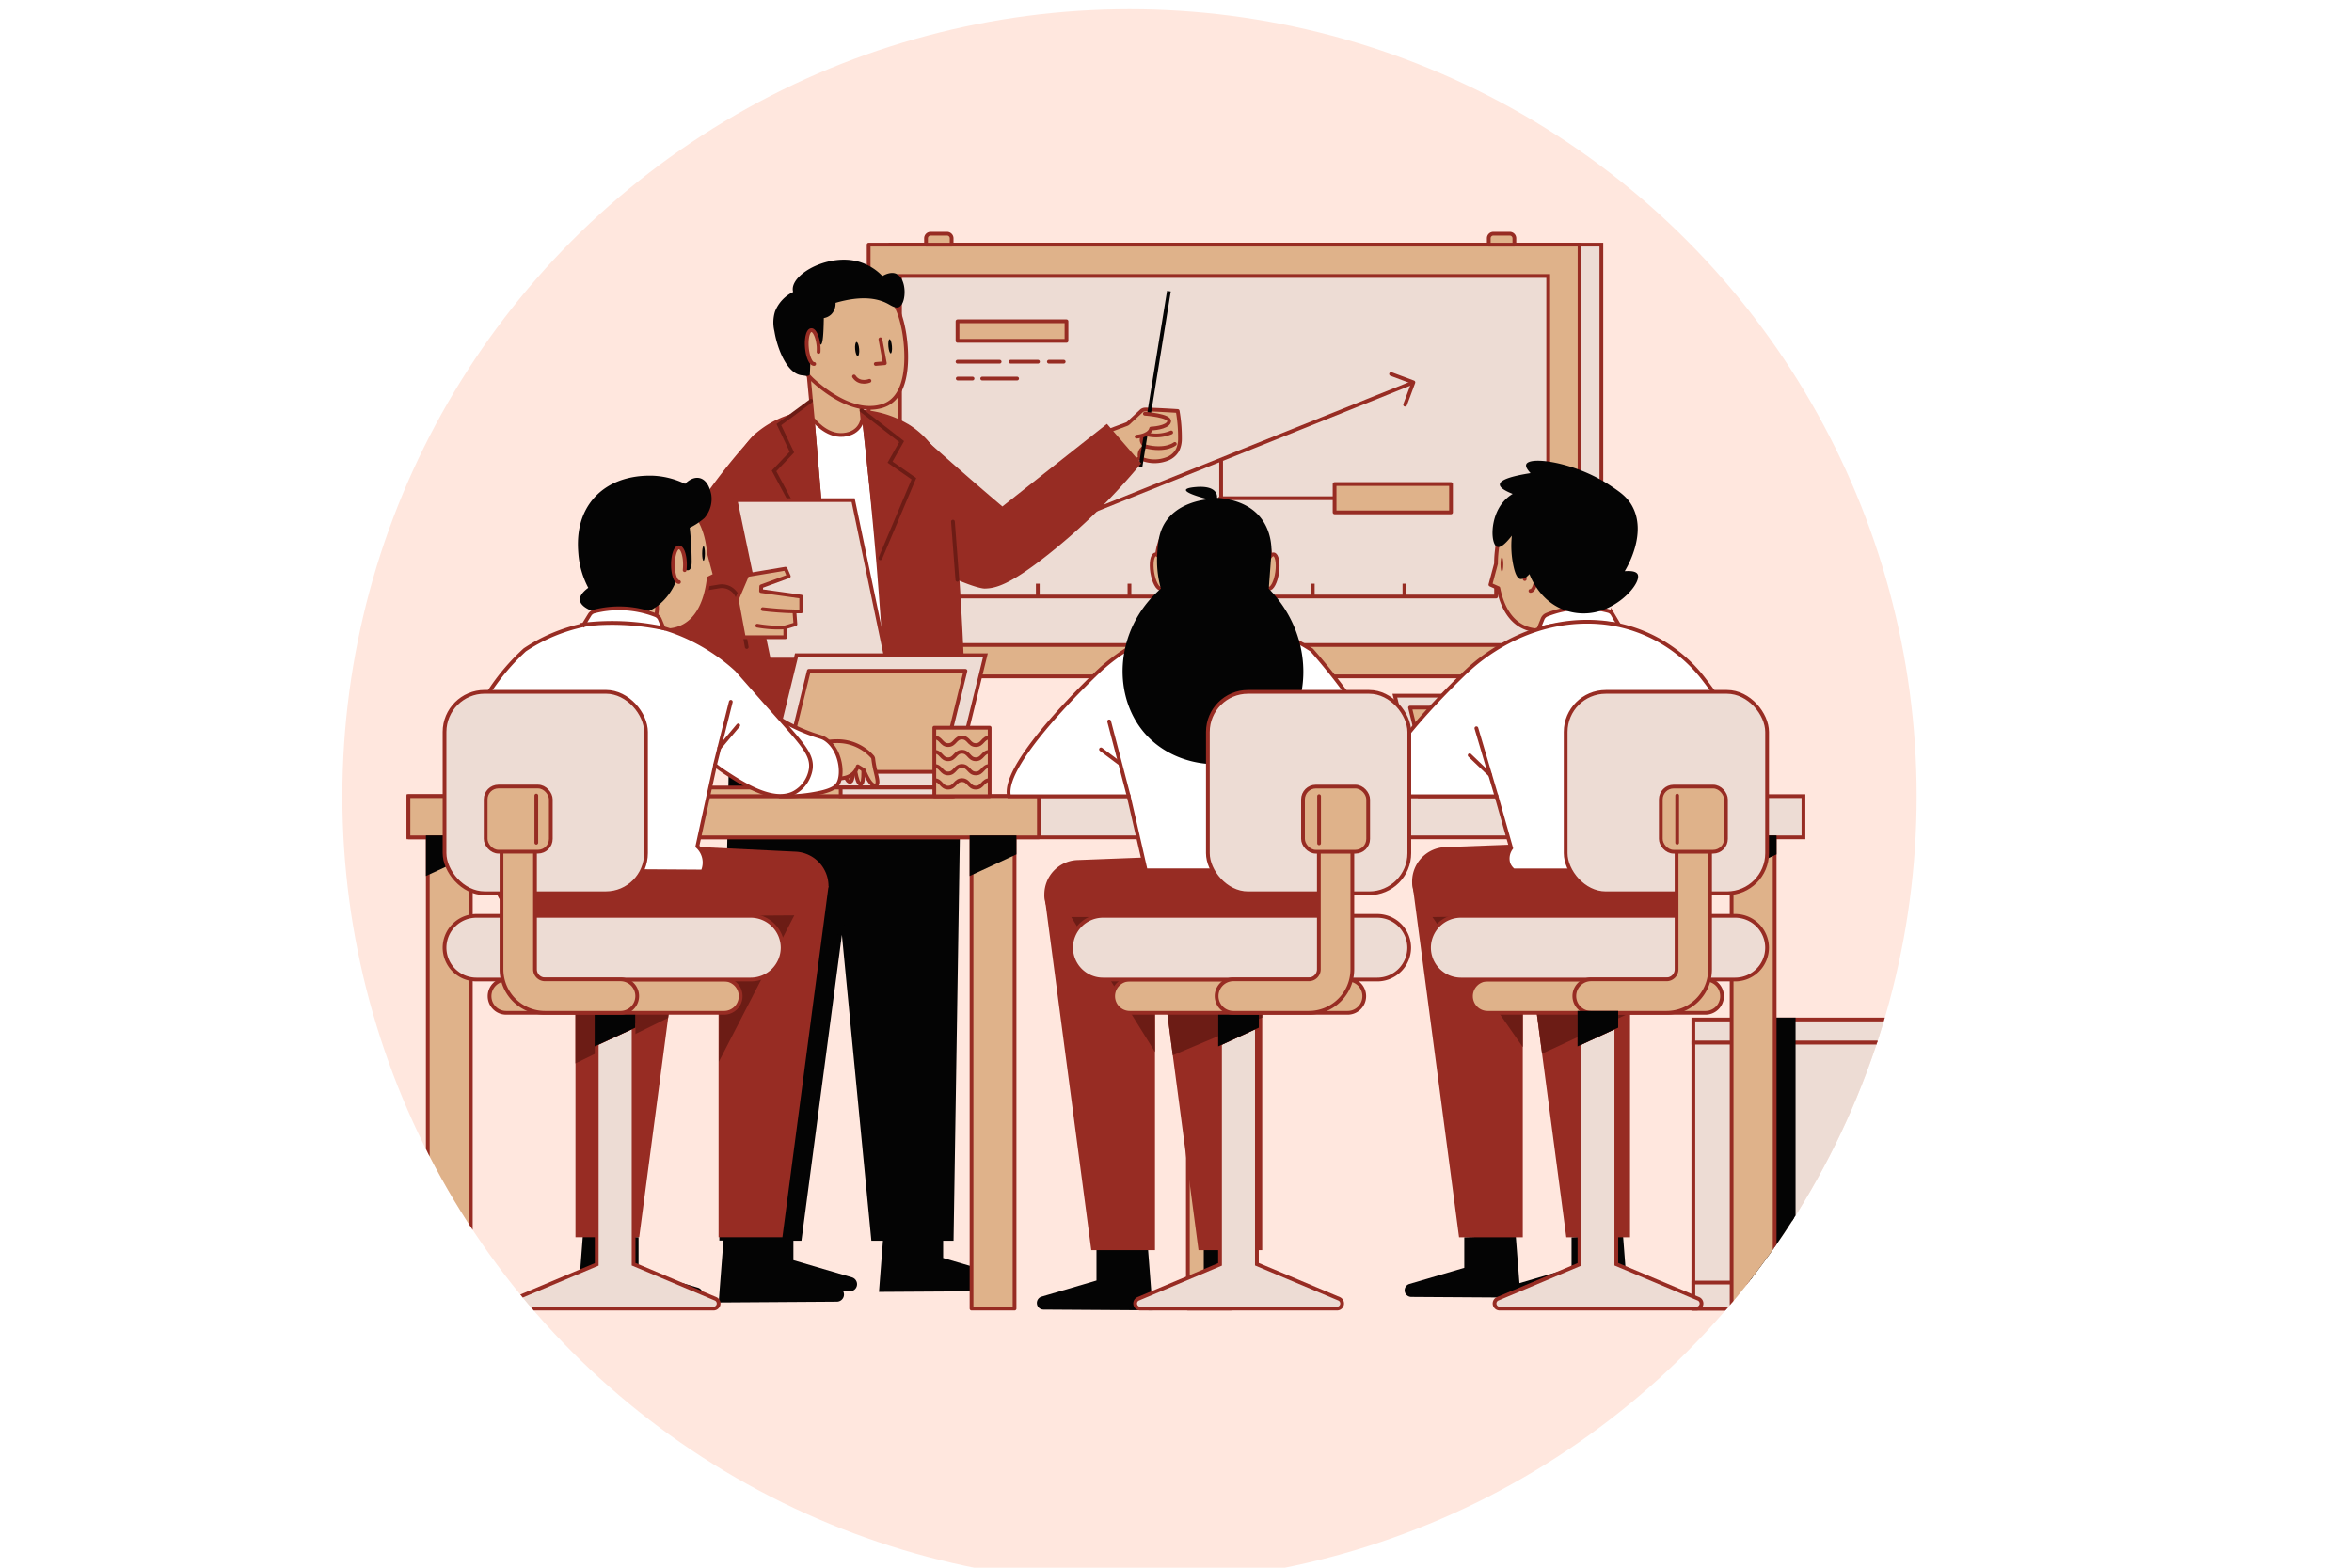 <svg xmlns="http://www.w3.org/2000/svg" xmlns:xlink="http://www.w3.org/1999/xlink" viewBox="0 0 626.39 417.59"><defs><style>.cls-1,.cls-16,.cls-22,.cls-6,.cls-7{fill:none;}.cls-2{clip-path:url(#clip-path);}.cls-3{fill:#ffe7de;}.cls-4{fill:#eddcd4;}.cls-11,.cls-12,.cls-15,.cls-19,.cls-20,.cls-21,.cls-22,.cls-4,.cls-5,.cls-6,.cls-7,.cls-8{stroke:#972c23;}.cls-12,.cls-14,.cls-16,.cls-17,.cls-19,.cls-20,.cls-22,.cls-4{stroke-miterlimit:10;}.cls-5,.cls-8,.cls-9{fill:#dfb28a;}.cls-11,.cls-15,.cls-21,.cls-5,.cls-6,.cls-7,.cls-8,.cls-9{stroke-linejoin:round;}.cls-14,.cls-15,.cls-16,.cls-20,.cls-21,.cls-7,.cls-8{stroke-linecap:round;}.cls-17,.cls-9{stroke:#040404;}.cls-10,.cls-12,.cls-14,.cls-15{fill:#972c23;}.cls-11,.cls-19,.cls-20,.cls-21{fill:#fff;}.cls-13,.cls-17{fill:#040404;}.cls-14,.cls-16{stroke:#6c1c15;}.cls-18{fill:#6c1c15;}</style><clipPath id="clip-path" transform="translate(-44.26 -32.9)"><circle class="cls-1" cx="345.07" cy="244.99" r="209.63"/></clipPath></defs><g id="OBJECTS"><g class="cls-2"><rect class="cls-3" width="626.39" height="417.59"/><rect class="cls-4" x="237.15" y="65.16" width="189.33" height="115"/><rect class="cls-5" x="231.34" y="65.16" width="189.33" height="115"/><rect class="cls-4" x="321.12" y="69.24" width="98.3" height="172.63" transform="translate(481.56 -247.61) rotate(90)"/><path class="cls-5" d="M247.85,62.25h4.36a1.23,1.23,0,0,1,1.23,1.23v1.68a0,0,0,0,1,0,0h-6.82a0,0,0,0,1,0,0V63.48A1.23,1.23,0,0,1,247.85,62.25Z"/><path class="cls-5" d="M397.72,62.25h4.36a1.23,1.23,0,0,1,1.23,1.23v1.68a0,0,0,0,1,0,0h-6.82a0,0,0,0,1,0,0V63.48A1.23,1.23,0,0,1,397.72,62.25Z"/><path class="cls-6" d="M416.78,133.88" transform="translate(-44.26 -32.9)"/><polyline class="cls-6" points="251.98 155.48 251.98 158.9 398.44 158.9 398.44 155.48"/><line class="cls-5" x1="276.39" y1="155.48" x2="276.39" y2="158.9"/><line class="cls-5" x1="300.8" y1="155.48" x2="300.8" y2="158.9"/><line class="cls-5" x1="325.21" y1="155.48" x2="325.21" y2="158.9"/><line class="cls-5" x1="349.62" y1="155.48" x2="349.62" y2="158.9"/><line class="cls-5" x1="374.03" y1="155.48" x2="374.03" y2="158.9"/><line class="cls-7" x1="376.2" y1="101.95" x2="251.98" y2="151.81"/><polyline class="cls-7" points="370.47 99.63 376.42 101.85 374.21 107.8"/><line class="cls-6" x1="325.21" y1="122.66" x2="325.21" y2="157.51"/><line class="cls-7" x1="324.96" y1="132.71" x2="355.43" y2="132.71"/><rect class="cls-5" x="355.43" y="128.94" width="31.01" height="7.54"/><rect class="cls-5" x="255.01" y="85.58" width="29.02" height="5.21"/><line class="cls-8" x1="255.01" y1="96.35" x2="266.23" y2="96.35"/><line class="cls-8" x1="261.58" y1="100.84" x2="270.88" y2="100.84"/><line class="cls-8" x1="269.15" y1="96.35" x2="276.44" y2="96.35"/><line class="cls-8" x1="255.07" y1="100.84" x2="259.01" y2="100.84"/><line class="cls-8" x1="279.34" y1="96.35" x2="283.29" y2="96.35"/><path class="cls-5" d="M339.53,147.66l4.76-1.77a1.52,1.52,0,0,0,.51-.32l3.43-3.2a1.25,1.25,0,0,1,.19-.15A1.81,1.81,0,0,1,349,142c.35-.07,4,.07,8.9.38a40.84,40.84,0,0,1,.61,7.39,6.84,6.84,0,0,1-.64,3,5.26,5.26,0,0,1-2.91,2.43,9.18,9.18,0,0,1-6.41,0l-.64-.23-5.2,1.85Z" transform="translate(-44.26 -32.9)"/><path class="cls-5" d="M347.94,155a2.31,2.31,0,0,1,1.45-3.11s-2.26-1.78-.27-3.12" transform="translate(-44.26 -32.9)"/><path class="cls-8" d="M357.14,151.15s-2.38,2-7.75.69" transform="translate(-44.26 -32.9)"/><path class="cls-8" d="M356.18,148.09a10.49,10.49,0,0,1-6.68.46" transform="translate(-44.26 -32.9)"/><line class="cls-9" x1="303.74" y1="124.3" x2="311.31" y2="77.55"/><path class="cls-8" d="M349.17,143.1s6.9.47,6.45,2.13-4.8,1.83-4.8,1.83-.17,1.78-3.85,2.16" transform="translate(-44.26 -32.9)"/><path class="cls-10" d="M286.65,146.27q3.78,3.43,7.67,6.88,8.49,7.54,16.9,14.66l27.85-22q4.55,5.26,9.11,10.52a167,167,0,0,1-24.42,24c-10.69,8.52-14.47,9.32-17.33,9.35,0,0-4.63.06-22.54-10.19Z" transform="translate(-44.26 -32.9)"/><path class="cls-11" d="M260.53,142.59q3.9,46.38,7.81,92.76l15.92.13-10.11-92.92c-2.09-.2-4-.24-5.79-.28A53,53,0,0,0,260.53,142.59Z" transform="translate(-44.26 -32.9)"/><path class="cls-12" d="M234.08,235.06l34.26.29q-3.91-46.38-7.81-92.76a26.63,26.63,0,0,0-5.88,1.23l-.16.06a25.56,25.56,0,0,0-8.82,5c-.25.23-.49.47-.74.72-4.6,4.85-5.52,10.88-6,14.2C235.4,189.36,234.25,228.55,234.08,235.06Z" transform="translate(-44.26 -32.9)"/><path class="cls-12" d="M274.15,142.56q2.24,19.51,4,40.15,2.2,26.83,3.18,52c3.11.39,6.5.69,10.14.83,3.46.13,6.7.09,9.69,0q-.17-14.3-.83-29.41-.81-18-2.28-34.85a29.86,29.86,0,0,0-1.74-11.29c-.9-2.49-3.38-9.09-9.81-13.28a26.78,26.78,0,0,0-8.22-3.46A33.76,33.76,0,0,0,274.15,142.56Z" transform="translate(-44.26 -32.9)"/><path class="cls-8" d="M260.71,144.49l-2.16-23h13.22l2.16,23s-.36,3.8-5.05,4.25S260.71,144.49,260.71,144.49Z" transform="translate(-44.26 -32.9)"/><path class="cls-5" d="M278.57,141.23c-7.75,1.87-15.83-5.23-18-7.21a17.1,17.1,0,0,1-4.75-8.1,15,15,0,0,1,12.65-19.37,14.84,14.84,0,0,1,9,1.86c5.78,3.42,7,10,7.5,12.55.27,1.42,2.69,15.37-4.13,19.39A7.75,7.75,0,0,1,278.57,141.23Z" transform="translate(-44.26 -32.9)"/><path class="cls-13" d="M250.5,121.11c.68,4.27,3.24,11.47,7.45,11.78.37,0,2,.51,2-.42.33-8.62.74-11.24,1.14-11.25s1.13,3.52,1.74,3.47.76-3.14.83-7.07a3.73,3.73,0,0,0,2-1,4,4,0,0,0,1.12-3.05c7.12-2.07,11.31-1.14,13.88.22,1,.54,2.14,1.34,3.05.89,2-1,2.13-7.59-.75-8.85-1.38-.61-3,.2-3.7.59a14.3,14.3,0,0,0-6.49-3.87c-7.73-2.06-17.2,3-17.38,7.24a2.9,2.9,0,0,0,.1.89,9.68,9.68,0,0,0-4.83,5.19A9.84,9.84,0,0,0,250.5,121.11Z" transform="translate(-44.26 -32.9)"/><path class="cls-13" d="M281.8,125.1c.09,1.05-.05,1.91-.31,1.93s-.54-.8-.63-1.85.05-1.9.31-1.93S281.71,124.06,281.8,125.1Z" transform="translate(-44.26 -32.9)"/><path class="cls-13" d="M273.07,125.85c.09,1-.08,1.91-.37,1.93s-.61-.8-.7-1.84.08-1.91.37-1.94S273,124.8,273.07,125.85Z" transform="translate(-44.26 -32.9)"/><polyline class="cls-8" points="234.47 90.36 235.65 96.75 233.23 96.95"/><path class="cls-8" d="M275.82,134.34s-2.63,1.09-4.12-1.15" transform="translate(-44.26 -32.9)"/><path class="cls-8" d="M261.09,129.85c-.86.07-1.73-1.89-1.94-4.37s.31-4.57,1.17-4.64,1.74,1.88,1.95,4.37a13.77,13.77,0,0,1,0,1.42" transform="translate(-44.26 -32.9)"/><path class="cls-14" d="M260.26,139.66,251.69,146l3.47,7.34-4.76,5,13.06,24.42" transform="translate(-44.26 -32.9)"/><path class="cls-14" d="M273.72,142.23l10.67,8.3L281.3,156l6.35,4.42-8.94,21.19" transform="translate(-44.26 -32.9)"/><path class="cls-15" d="M245.67,148.87a159.16,159.16,0,0,0-15.29,19.4c-9.48,14.15-10.8,22.64-12.37,31.42-1.17,6.53,5.25,12.37,13.61,12.37h18.67Z" transform="translate(-44.26 -32.9)"/><path class="cls-16" d="M243.13,205.25l-2.19-12.47a4.51,4.51,0,0,0-5.18-3.67l-10.68,1.79" transform="translate(-44.26 -32.9)"/><polygon class="cls-4" points="236.07 175.71 204.76 175.71 195.9 133.22 227.21 133.22 236.07 175.71"/><polygon class="cls-5" points="196.22 159.71 199.01 153.19 209.19 151.49 210.07 153.5 202.73 156.19 202.68 157.44 213.38 158.93 213.38 162.86 211.57 162.86 211.83 166.28 209.14 167.1 209.14 169.74 198.08 169.74 196.22 159.71"/><path class="cls-8" d="M256.05,195.76c-1.49,0-3.05-.11-4.66-.22-1.39-.1-2.73-.23-4-.38" transform="translate(-44.26 -32.9)"/><path class="cls-8" d="M253.53,200a31.58,31.58,0,0,1-4,0,34.1,34.1,0,0,1-3.6-.44" transform="translate(-44.26 -32.9)"/><path class="cls-13" d="M295.44,358.73V368l16.67,4.89a2,2,0,0,1,1.44,1.93h0a2,2,0,0,1-2,2l-33.2.21,1.47-18.94Z" transform="translate(-44.26 -32.9)"/><path class="cls-13" d="M255.56,359.89v8.69l15.6,4.58a1.9,1.9,0,0,1,1.35,1.81h0a1.88,1.88,0,0,1-1.87,1.89l-31.09.2q.69-8.87,1.37-17.73Z" transform="translate(-44.26 -32.9)"/><path class="cls-17" d="M236.34,362.85l2.55-127.75,35.26,0v0l25.57,0-2,127.8H276.78l-8.23-85.4-11.29,85.4Z" transform="translate(-44.26 -32.9)"/><line class="cls-14" x1="254.97" y1="154.46" x2="253.79" y2="138.95"/><rect class="cls-4" x="450.98" y="271.57" width="53.43" height="6.17"/><rect class="cls-4" x="450.98" y="277.74" width="53.43" height="70.85"/><rect class="cls-4" x="450.98" y="341.64" width="53.43" height="6.95"/><rect class="cls-4" x="492.38" y="339.63" width="14.29" height="4.02"/><rect class="cls-5" x="486.28" y="339.63" width="9.97" height="4.02"/><rect class="cls-17" x="466.24" y="271.57" width="11.46" height="77.02"/><rect class="cls-4" x="108.78" y="212.07" width="371.52" height="10.97"/><rect class="cls-5" x="108.78" y="212.07" width="167.9" height="10.97"/><rect class="cls-5" x="316.36" y="223.04" width="11.46" height="125.54"/><polygon class="cls-10" points="327.82 223.04 327.82 227.26 316.36 232.56 316.36 223.04 327.82 223.04"/><rect class="cls-5" x="113.93" y="223.04" width="11.46" height="125.54"/><polygon class="cls-17" points="125.39 223.04 125.39 227.26 113.93 232.56 113.93 223.04 125.39 223.04"/><rect class="cls-5" x="258.74" y="223.04" width="11.46" height="125.54"/><polygon class="cls-17" points="270.2 223.04 270.2 227.26 258.74 232.56 258.74 223.04 270.2 223.04"/><rect class="cls-5" x="461.17" y="223.04" width="11.46" height="125.54"/><polygon class="cls-17" points="472.63 223.04 472.63 227.26 461.17 232.56 461.17 223.04 472.63 223.04"/><polygon class="cls-4" points="378.04 212.07 419.5 212.07 412.95 185.31 371.48 185.31 378.04 212.07"/><polygon class="cls-5" points="412.19 208.91 407.19 188.48 375.52 188.48 380.52 208.91 412.19 208.91"/><path class="cls-4" d="M459,231.59a1.2,1.2,0,0,1-1.2,1.54,2,2,0,0,1-1.87-1.54,1.2,1.2,0,0,1,1.2-1.54A2,2,0,0,1,459,231.59Z" transform="translate(-44.26 -32.9)"/><path class="cls-8" d="M456.84,196.41l1.12,8.07a6.09,6.09,0,0,0,1.82,3.59c3.17,3,7.37,4.24,11.06,3.16l.09,0a6.11,6.11,0,0,0,3.63-8.45l-4-8.59" transform="translate(-44.26 -32.9)"/><path class="cls-5" d="M472.89,182.81a17.63,17.63,0,0,1-4.14,8.66c-4.25,7.24-11.86,10.72-17.63,8.88-4.7-1.5-6.89-6.15-7.83-10.78l-2.1-.93,1.49-5.59c0-1.06.06-2,.13-2.75.28-2.67,1-9.42,6.54-13.41a15,15,0,0,1,9-2.66,16,16,0,0,1,11.47,5.67C474.13,175.25,473.11,181.48,472.89,182.81Z" transform="translate(-44.26 -32.9)"/><path class="cls-10" d="M444.62,183.25c0,1.07-.17,1.94-.37,1.94s-.37-.87-.37-1.94.16-1.93.37-1.93S444.62,182.18,444.62,183.25Z" transform="translate(-44.26 -32.9)"/><path class="cls-8" d="M451.85,190.3c.88,0,1.59-2.07,1.59-4.62s-.71-4.61-1.59-4.61-1.6,2.06-1.6,4.61a13.58,13.58,0,0,0,.08,1.47" transform="translate(-44.26 -32.9)"/><path class="cls-13" d="M462.8,362.48v8.14l-14.61,4.29a1.77,1.77,0,0,0-1.27,1.69h0a1.77,1.77,0,0,0,1.75,1.77l29.11.19q-.64-8.31-1.28-16.61Z" transform="translate(-44.26 -32.9)"/><polygon class="cls-10" points="404.64 234.81 417.14 329.58 434.11 329.58 434.11 236.41 404.64 234.81"/><polygon class="cls-18" points="409.26 269.8 410.69 280.67 434.11 269.8 434.11 260.88 409.26 260.88 409.26 269.8"/><path class="cls-13" d="M434.23,362.48v8.14l-14.61,4.29a1.77,1.77,0,0,0-1.27,1.69h0a1.78,1.78,0,0,0,1.76,1.77l29.11.19L447.93,362Z" transform="translate(-44.26 -32.9)"/><polygon class="cls-10" points="376.08 234.81 388.58 329.58 405.55 329.58 405.55 236.41 376.08 234.81"/><path class="cls-18" d="M449.81,276.86l-24.07.32,24.07,34.64Z" transform="translate(-44.26 -32.9)"/><path class="cls-10" d="M420.34,267.71a9.17,9.17,0,0,0,9.17,9.17h60.81a9.36,9.36,0,0,0,9.27-10.67c-.27-1.92-1.32-8.33-1.59-10.25l-68.84,2.59a9.17,9.17,0,0,0-8.82,9.16Z" transform="translate(-44.26 -32.9)"/><path class="cls-19" d="M475.38,199.29l-1.63-2.74a1.92,1.92,0,0,0-1.13-.9,26.07,26.07,0,0,0-7.64-.87,26.43,26.43,0,0,0-8.81,1.89,2.05,2.05,0,0,0-1.1,1.14l-1,2.49a63,63,0,0,1,21.34-1Z" transform="translate(-44.26 -32.9)"/><path class="cls-19" d="M510.24,244.74H500.07a129.08,129.08,0,0,1-.94,20h-51.8a4.13,4.13,0,0,1-1.36-1.87,4.66,4.66,0,0,1,.74-4.06L442.81,245H411c-2.23-9,24.16-33.59,24.16-33.59,2.59-2.39,15.53-13.94,34.34-12.82l1.3.1A39,39,0,0,1,498,213.78C505.18,223.11,515.33,238.35,510.24,244.74Z" transform="translate(-44.26 -32.9)"/><path class="cls-20" d="M442.81,245q-2.69-9.06-5.36-18.11" transform="translate(-44.26 -32.9)"/><line class="cls-21" x1="396.88" y1="206.44" x2="391.4" y2="201.19"/><path class="cls-13" d="M480.39,185.86c1.06,2-4.06,8.33-10.79,10a15.05,15.05,0,0,1-8.54-.4c-6.64-2.34-9.1-8.65-9.47-9.64a7.08,7.08,0,0,1-.92.86,2.58,2.58,0,0,1-1.47.47c-.93-.14-1.46-1.73-1.78-3.08a25.54,25.54,0,0,1-.52-8.48c-2.11,2.71-3.23,3.21-3.88,3-1.76-.65-2.06-7.64,1.52-11.92a10.18,10.18,0,0,1,2.58-2.21q-3.5-1.38-3.42-2.53.1-1.74,8.18-3c-1.19-1.26-1.31-1.95-1.14-2.36.95-2.22,12.92-.56,22.13,5.51,2.87,1.89,4.79,3.2,6.15,5.76,3.82,7.17-1.29,15.94-2.06,17.21C479.36,184.87,480.13,185.37,480.39,185.86Z" transform="translate(-44.26 -32.9)"/><path class="cls-5" d="M440.45,302.69h58a4.43,4.43,0,0,0,4.43-4.43h0a4.43,4.43,0,0,0-4.43-4.44h-58a4.44,4.44,0,0,0-4.44,4.44h0A4.43,4.43,0,0,0,440.45,302.69Z" transform="translate(-44.26 -32.9)"/><rect class="cls-4" x="461.22" y="217.19" width="53.65" height="53.65" rx="10.68" transform="translate(931.84 455.14) rotate(180)"/><path class="cls-4" d="M433.32,293.82H506.4a8.5,8.5,0,0,0,8.47-8.48h0a8.5,8.5,0,0,0-8.47-8.48H433.32a8.5,8.5,0,0,0-8.48,8.48h0A8.5,8.5,0,0,0,433.32,293.82Z" transform="translate(-44.26 -32.9)"/><path class="cls-5" d="M468,302.69h20.11a11.59,11.59,0,0,0,11.58-11.58V251.8a4.46,4.46,0,0,0-8.92,0v39.31a2.67,2.67,0,0,1-2.66,2.66H468a4.46,4.46,0,1,0,0,8.92Z" transform="translate(-44.26 -32.9)"/><rect class="cls-5" x="486.57" y="242.42" width="17.35" height="17.35" rx="3.41" transform="translate(946.23 469.3) rotate(180)"/><line class="cls-21" x1="446.67" y1="211.91" x2="446.67" y2="224.48"/><path class="cls-4" d="M496.59,378.87l-21.87-9.21V306.31l-9.82,4.55V369.7l-21.78,9.17a1.36,1.36,0,0,0,.53,2.61h52.42A1.36,1.36,0,0,0,496.59,378.87Z" transform="translate(-44.26 -32.9)"/><polygon class="cls-4" points="430.46 269.8 430.46 273.42 420.63 277.96 420.63 269.8 430.46 269.8"/><polygon class="cls-17" points="430.46 269.8 430.46 273.42 420.63 277.96 420.63 269.8 430.46 269.8"/><polygon class="cls-4" points="253.81 209.78 203.5 209.78 212.13 174.53 262.44 174.53 253.81 209.78"/><polygon class="cls-5" points="208.82 205.61 215.41 178.7 257.12 178.7 250.53 205.61 208.82 205.61"/><rect class="cls-5" x="177.94" y="209.78" width="75.86" height="2.29"/><rect class="cls-4" x="223.89" y="209.78" width="29.92" height="2.29"/><rect class="cls-5" x="248.83" y="193.84" width="14.74" height="18.24"/><path class="cls-22" d="M293.09,229.37c1.84,0,1.84,2,3.68,2s1.85-2,3.69-2,1.84,2,3.68,2,1.85-2,3.69-2" transform="translate(-44.26 -32.9)"/><path class="cls-22" d="M293.09,233.15c1.84,0,1.84,2,3.68,2s1.85-2,3.69-2,1.84,2,3.68,2,1.85-2,3.69-2" transform="translate(-44.26 -32.9)"/><path class="cls-22" d="M293.09,236.93c1.84,0,1.84,2,3.68,2s1.85-2,3.69-2,1.84,2,3.68,2,1.85-2,3.69-2" transform="translate(-44.26 -32.9)"/><path class="cls-22" d="M293.09,240.71c1.84,0,1.84,2,3.68,2s1.85-2,3.69-2,1.84,2,3.68,2,1.85-2,3.69-2" transform="translate(-44.26 -32.9)"/><path class="cls-5" d="M234.64,186.12l-1.62.79c-.6,5.39-2.65,11.63-8.25,13.42-5.77,1.85-13.37-1.63-17.63-8.88A17.52,17.52,0,0,1,203,182.8a16.21,16.21,0,0,1,3.07-12.92,16,16,0,0,1,11.47-5.67,15,15,0,0,1,9,2.68c5.58,4,6.27,10.72,6.54,13.4Z" transform="translate(-44.26 -32.9)"/><path class="cls-13" d="M232,180.33c0,1.07-.16,1.93-.37,1.93s-.37-.86-.37-1.93.17-1.94.37-1.94S232,179.26,232,180.33Z" transform="translate(-44.26 -32.9)"/><path class="cls-5" d="M205,211.19c-2.62-1.55-4-4.91-3.63-8.46.82-1.81,1.75-3.72,2.84-5.71a78.44,78.44,0,0,1,4.5-7.25,6.79,6.79,0,0,1,5.42-1.18,6.9,6.9,0,0,1,4.43,3.55,5.91,5.91,0,0,1,.62,3.67l-1.2,8.66a6.59,6.59,0,0,1-1.82,3.58C213.91,210.78,208.89,213.51,205,211.19Z" transform="translate(-44.26 -32.9)"/><path class="cls-13" d="M198.3,180.48a23.42,23.42,0,0,0,2.63,9c-2.11,1.55-2.29,2.69-2.23,3.27.24,2.56,5.9,3.95,9.15,4.24,2.19.2,7.15.65,11.69-2.82a15.63,15.63,0,0,0,5.8-10.75c.14.17,1.51,1.71,2.39,1.33.43-.18.74-.81.74-2.27a87,87,0,0,0-.52-9,17.92,17.92,0,0,0,3.92-2.59,7.73,7.73,0,0,0,1.81-6.27c-.12-.63-.78-3.93-3.2-4.39-1.95-.37-3.59,1.37-3.76,1.56a21.76,21.76,0,0,0-8.87-2.18c-1.71,0-10.08-.25-15.58,6.15C197.56,171.28,198.11,178.08,198.3,180.48Z" transform="translate(-44.26 -32.9)"/><path class="cls-8" d="M225.08,187.94c-.88,0-1.59-2.07-1.59-4.62s.71-4.61,1.59-4.61,1.6,2.06,1.6,4.61a13.35,13.35,0,0,1-.08,1.45" transform="translate(-44.26 -32.9)"/><path class="cls-13" d="M214.32,362.47v8.79l15.79,4.64a1.92,1.92,0,0,1,1.37,1.83h0a1.91,1.91,0,0,1-1.9,1.91l-31.46.21,1.38-18Z" transform="translate(-44.26 -32.9)"/><polygon class="cls-10" points="182.73 234.8 170.23 329.57 153.26 329.57 153.26 236.39 182.73 234.8"/><polygon class="cls-18" points="153.26 267.54 153.26 283.26 177.93 271.14 179.28 260.92 153.26 267.54"/><path class="cls-13" d="M251.86,362.47v8.79l15.79,4.64a1.91,1.91,0,0,1,1.38,1.83h0a1.91,1.91,0,0,1-1.9,1.91l-31.47.21q.69-9,1.39-18Z" transform="translate(-44.26 -32.9)"/><path class="cls-10" d="M264.92,268.93a35.52,35.52,0,0,1-2.68,6.48,36.48,36.48,0,0,1-6.53,8.76l-70.43-7.31A9.36,9.36,0,0,1,176,266.2c.27-1.92,1.32-8.34,1.59-10.26l78.5,3.83a9.17,9.17,0,0,1,8.82,9.16Z" transform="translate(-44.26 -32.9)"/><path class="cls-10" d="M264.92,268.93q-6.14,46.77-12.29,93.54h-17V269.29Z" transform="translate(-44.26 -32.9)"/><path class="cls-18" d="M236,276.86l19.8-.13-20.1,39Z" transform="translate(-44.26 -32.9)"/><path class="cls-5" d="M273.94,234.44s0,.06,0,.16c.11,1.09.69,7.33-.51,7.17s-1.71-6.06-1.71-6.06l2.21-1.21" transform="translate(-44.26 -32.9)"/><path class="cls-5" d="M271,233.83l0,.16c.15,1.1,1,7.36-.44,7.18s-2.14-6.12-2.14-6.12l2.56-1.16" transform="translate(-44.26 -32.9)"/><path class="cls-5" d="M255.56,236.65a8.63,8.63,0,0,1,3.56-4.36,9.29,9.29,0,0,1,1.12-.53,17.63,17.63,0,0,1,6.89-1.43,12.51,12.51,0,0,1,9.54,4.24,3.31,3.31,0,0,1,.14.33,27.14,27.14,0,0,0,.63,3.5c.4,1.73.83,3.16.22,3.61a.65.65,0,0,1-.34.12c-1.28.14-2.77-3.5-3-4.1l-1.62-1a4.53,4.53,0,0,1-1.21,1.92,4.93,4.93,0,0,1-2.53,1.19c-2,.42-7.22.3-14-.52A9.12,9.12,0,0,1,255.56,236.65Z" transform="translate(-44.26 -32.9)"/><path class="cls-19" d="M252.2,245a43.39,43.39,0,0,0,10.67-1c3.34-.76,4.06-1.67,4.37-2.06,1.65-2,1.27-8.71-2.75-11.85-1.29-1-1.84-.78-5.16-2.06a46.24,46.24,0,0,1-7.32-3.58Q252.1,234.71,252.2,245Z" transform="translate(-44.26 -32.9)"/><path class="cls-11" d="M260.19,237.73a8.75,8.75,0,0,1-4.42,6.33c-5.54,2.91-13.58-2.29-18-5.16-1.32-.85-2.36-1.63-3.07-2.19q-2.37,10.81-4.72,21.64a5.83,5.83,0,0,1,1.41,6.7l-54.9-.35a130.15,130.15,0,0,1-.94-20H165.36a57.76,57.76,0,0,1,17.44-37.54c.5-.48.92-.88,1.22-1.15a45.18,45.18,0,0,1,22.12-7.48c18.81-1.12,31.75,10.42,34.33,12.82,5.26,6,9.12,10.34,11.12,12.58C258.15,231.33,260.67,234.07,260.19,237.73Z" transform="translate(-44.26 -32.9)"/><line class="cls-20" x1="190.41" y1="203.81" x2="194.63" y2="186.94"/><line class="cls-21" x1="191.56" y1="199.23" x2="196.61" y2="193.23"/><path class="cls-19" d="M199.69,199.3l1.62-2.64a1.94,1.94,0,0,1,1.14-.86,26.49,26.49,0,0,1,7.63-.84,26.91,26.91,0,0,1,8.82,1.82,2,2,0,0,1,1.09,1.09l1,2.4a65.77,65.77,0,0,0-21.33-1Z" transform="translate(-44.26 -32.9)"/><path class="cls-4" d="M234.82,378.87,213,369.66V306.31l-9.82,4.55V369.7l-21.78,9.17a1.36,1.36,0,0,0,.53,2.61H234.3A1.36,1.36,0,0,0,234.82,378.87Z" transform="translate(-44.26 -32.9)"/><polygon class="cls-4" points="168.69 269.8 168.69 273.42 158.87 277.96 158.87 269.8 168.69 269.8"/><polygon class="cls-17" points="168.69 269.8 168.69 273.42 158.87 277.96 158.87 269.8 168.69 269.8"/><path class="cls-5" d="M237.08,302.69h-58a4.43,4.43,0,0,1-4.44-4.43h0a4.44,4.44,0,0,1,4.44-4.44h58a4.43,4.43,0,0,1,4.43,4.44h0A4.43,4.43,0,0,1,237.08,302.69Z" transform="translate(-44.26 -32.9)"/><rect class="cls-4" x="118.39" y="184.29" width="53.65" height="53.65" rx="10.68"/><path class="cls-4" d="M244.21,293.82H171.13a8.5,8.5,0,0,1-8.48-8.48h0a8.5,8.5,0,0,1,8.48-8.48h73.08a8.51,8.51,0,0,1,8.48,8.48h0A8.51,8.51,0,0,1,244.21,293.82Z" transform="translate(-44.26 -32.9)"/><path class="cls-5" d="M209.5,302.69H189.4a11.59,11.59,0,0,1-11.58-11.58V251.8a4.46,4.46,0,1,1,8.92,0v39.31a2.66,2.66,0,0,0,2.66,2.66h20.1a4.46,4.46,0,0,1,0,8.92Z" transform="translate(-44.26 -32.9)"/><rect class="cls-5" x="129.34" y="209.52" width="17.35" height="17.35" rx="3.41"/><line class="cls-21" x1="142.83" y1="211.91" x2="142.83" y2="224.48"/><path class="cls-5" d="M382.35,186.36c-.81,6.82-5.34,16.86-12.53,17.75-8.85,1.09-18.69-12.11-17.44-23a15.33,15.33,0,0,1,18.24-13.88,15.18,15.18,0,0,1,8.23,4.58C383.46,177,382.66,183.69,382.35,186.36Z" transform="translate(-44.26 -32.9)"/><path class="cls-5" d="M371.88,211.19c3.71-1.43,5.33-5.57,5.52-8.45,0-.54-.63-2.89-1.95-7.55-1-3.64-1.34-4.6-2.39-5.45a6.77,6.77,0,0,0-5.25-1.14,7.58,7.58,0,0,0-4.46,2.65c-.35.43-.86,1.14-2.09,6.62-.88,3.9-1,5.16-.85,6.6a5.84,5.84,0,0,0,1,3.59,9.63,9.63,0,0,0,3.6,2.73A9.27,9.27,0,0,0,371.88,211.19Z" transform="translate(-44.26 -32.9)"/><path class="cls-5" d="M354.28,184.89c.4,2.52,0,4.67-.85,4.81s-1.9-1.79-2.3-4.31,0-4.67.85-4.81S353.88,182.37,354.28,184.89Z" transform="translate(-44.26 -32.9)"/><path class="cls-5" d="M384.4,185.37c-.36,2.52-1.36,4.46-2.24,4.34s-1.28-2.27-.92-4.8,1.36-4.46,2.23-4.34S384.76,182.85,384.4,185.37Z" transform="translate(-44.26 -32.9)"/><path class="cls-13" d="M364.85,365.89V374L349,378.7v2.78h30.82l-1.2-15.59Z" transform="translate(-44.26 -32.9)"/><polygon class="cls-10" points="306.69 238.23 319.19 333 336.16 333 336.16 239.82 306.69 238.23"/><path class="cls-18" d="M356.6,314l23.83-10.06V293.77l-26.48.05Q355.27,303.89,356.6,314Z" transform="translate(-44.26 -32.9)"/><path class="cls-13" d="M336.28,365.89V374l-14.61,4.29a1.77,1.77,0,0,0-1.27,1.7h0a1.76,1.76,0,0,0,1.76,1.76l29.1.19q-.63-8.3-1.28-16.6Z" transform="translate(-44.26 -32.9)"/><polygon class="cls-10" points="278.13 238.23 290.63 333 307.6 333 307.6 239.82 278.13 238.23"/><path class="cls-10" d="M322.39,271.13a9.16,9.16,0,0,0,9.17,9.16h60.81a9.31,9.31,0,0,0,7.06-3.22c.46-.52,1.57-2,2.21-7.44a48.77,48.77,0,0,0,.1-10.33L331.21,262A9.16,9.16,0,0,0,322.39,271.13Z" transform="translate(-44.26 -32.9)"/><polygon class="cls-18" points="299.86 244.28 285.29 244.28 307.6 280.23 307.49 244.28 299.86 244.28"/><path class="cls-19" d="M412.29,244.73H402.12a128.9,128.9,0,0,1-.94,20h-51.8q-2.25-9.85-4.52-19.72H313c-2.23-9,24.16-33.6,24.16-33.6,2.59-2.39,15.53-13.94,34.34-12.82a45.27,45.27,0,0,1,22.12,7.49S419.88,235.21,412.29,244.73Z" transform="translate(-44.26 -32.9)"/><line class="cls-21" x1="300.6" y1="212.08" x2="295.39" y2="192.16"/><line class="cls-21" x1="298" y1="203.19" x2="293.22" y2="199.62"/><path class="cls-13" d="M353.43,189.7c-12.74,11.05-13.21,29.63-3.28,39.62,8.4,8.47,22.94,9.44,31.92,2.76,11.34-8.44,13.38-28.72.09-42.37l.66-8.88s1.84-14-14.44-15.34c0,0,.6-3.52-6.05-2.82s3.67,3.22,3.67,3.22c-1.45.15-8.2,1-11.49,6.27-1.7,2.72-1.89,5.68-2.06,8.42A27.49,27.49,0,0,0,353.43,189.7Z" transform="translate(-44.26 -32.9)"/><path class="cls-4" d="M400.88,378.87,379,369.66V306.31l-9.82,4.55V369.7l-21.78,9.17a1.36,1.36,0,0,0,.53,2.61h52.42A1.36,1.36,0,0,0,400.88,378.87Z" transform="translate(-44.26 -32.9)"/><polygon class="cls-4" points="334.75 269.8 334.75 273.42 324.93 277.96 324.93 269.8 334.75 269.8"/><polygon class="cls-17" points="334.75 269.8 334.75 273.42 324.93 277.96 324.93 269.8 334.75 269.8"/><path class="cls-5" d="M345.16,302.69h58a4.43,4.43,0,0,0,4.43-4.43h0a4.43,4.43,0,0,0-4.43-4.44h-58a4.44,4.44,0,0,0-4.44,4.44h0A4.43,4.43,0,0,0,345.16,302.69Z" transform="translate(-44.26 -32.9)"/><rect class="cls-4" x="365.93" y="217.19" width="53.65" height="53.65" rx="10.68" transform="translate(741.26 455.14) rotate(180)"/><path class="cls-4" d="M338,293.82h73.08a8.51,8.51,0,0,0,8.48-8.48h0a8.51,8.51,0,0,0-8.48-8.48H338a8.5,8.5,0,0,0-8.48,8.48h0A8.5,8.5,0,0,0,338,293.82Z" transform="translate(-44.26 -32.9)"/><path class="cls-5" d="M372.73,302.69h20.11a11.59,11.59,0,0,0,11.58-11.58V251.8a4.46,4.46,0,0,0-8.92,0v39.31a2.67,2.67,0,0,1-2.66,2.66H372.73a4.46,4.46,0,0,0,0,8.92Z" transform="translate(-44.26 -32.9)"/><rect class="cls-5" x="391.28" y="242.42" width="17.35" height="17.35" rx="3.41" transform="translate(755.65 469.3) rotate(180)"/><line class="cls-21" x1="351.3" y1="212.07" x2="351.3" y2="224.64"/></g></g></svg>